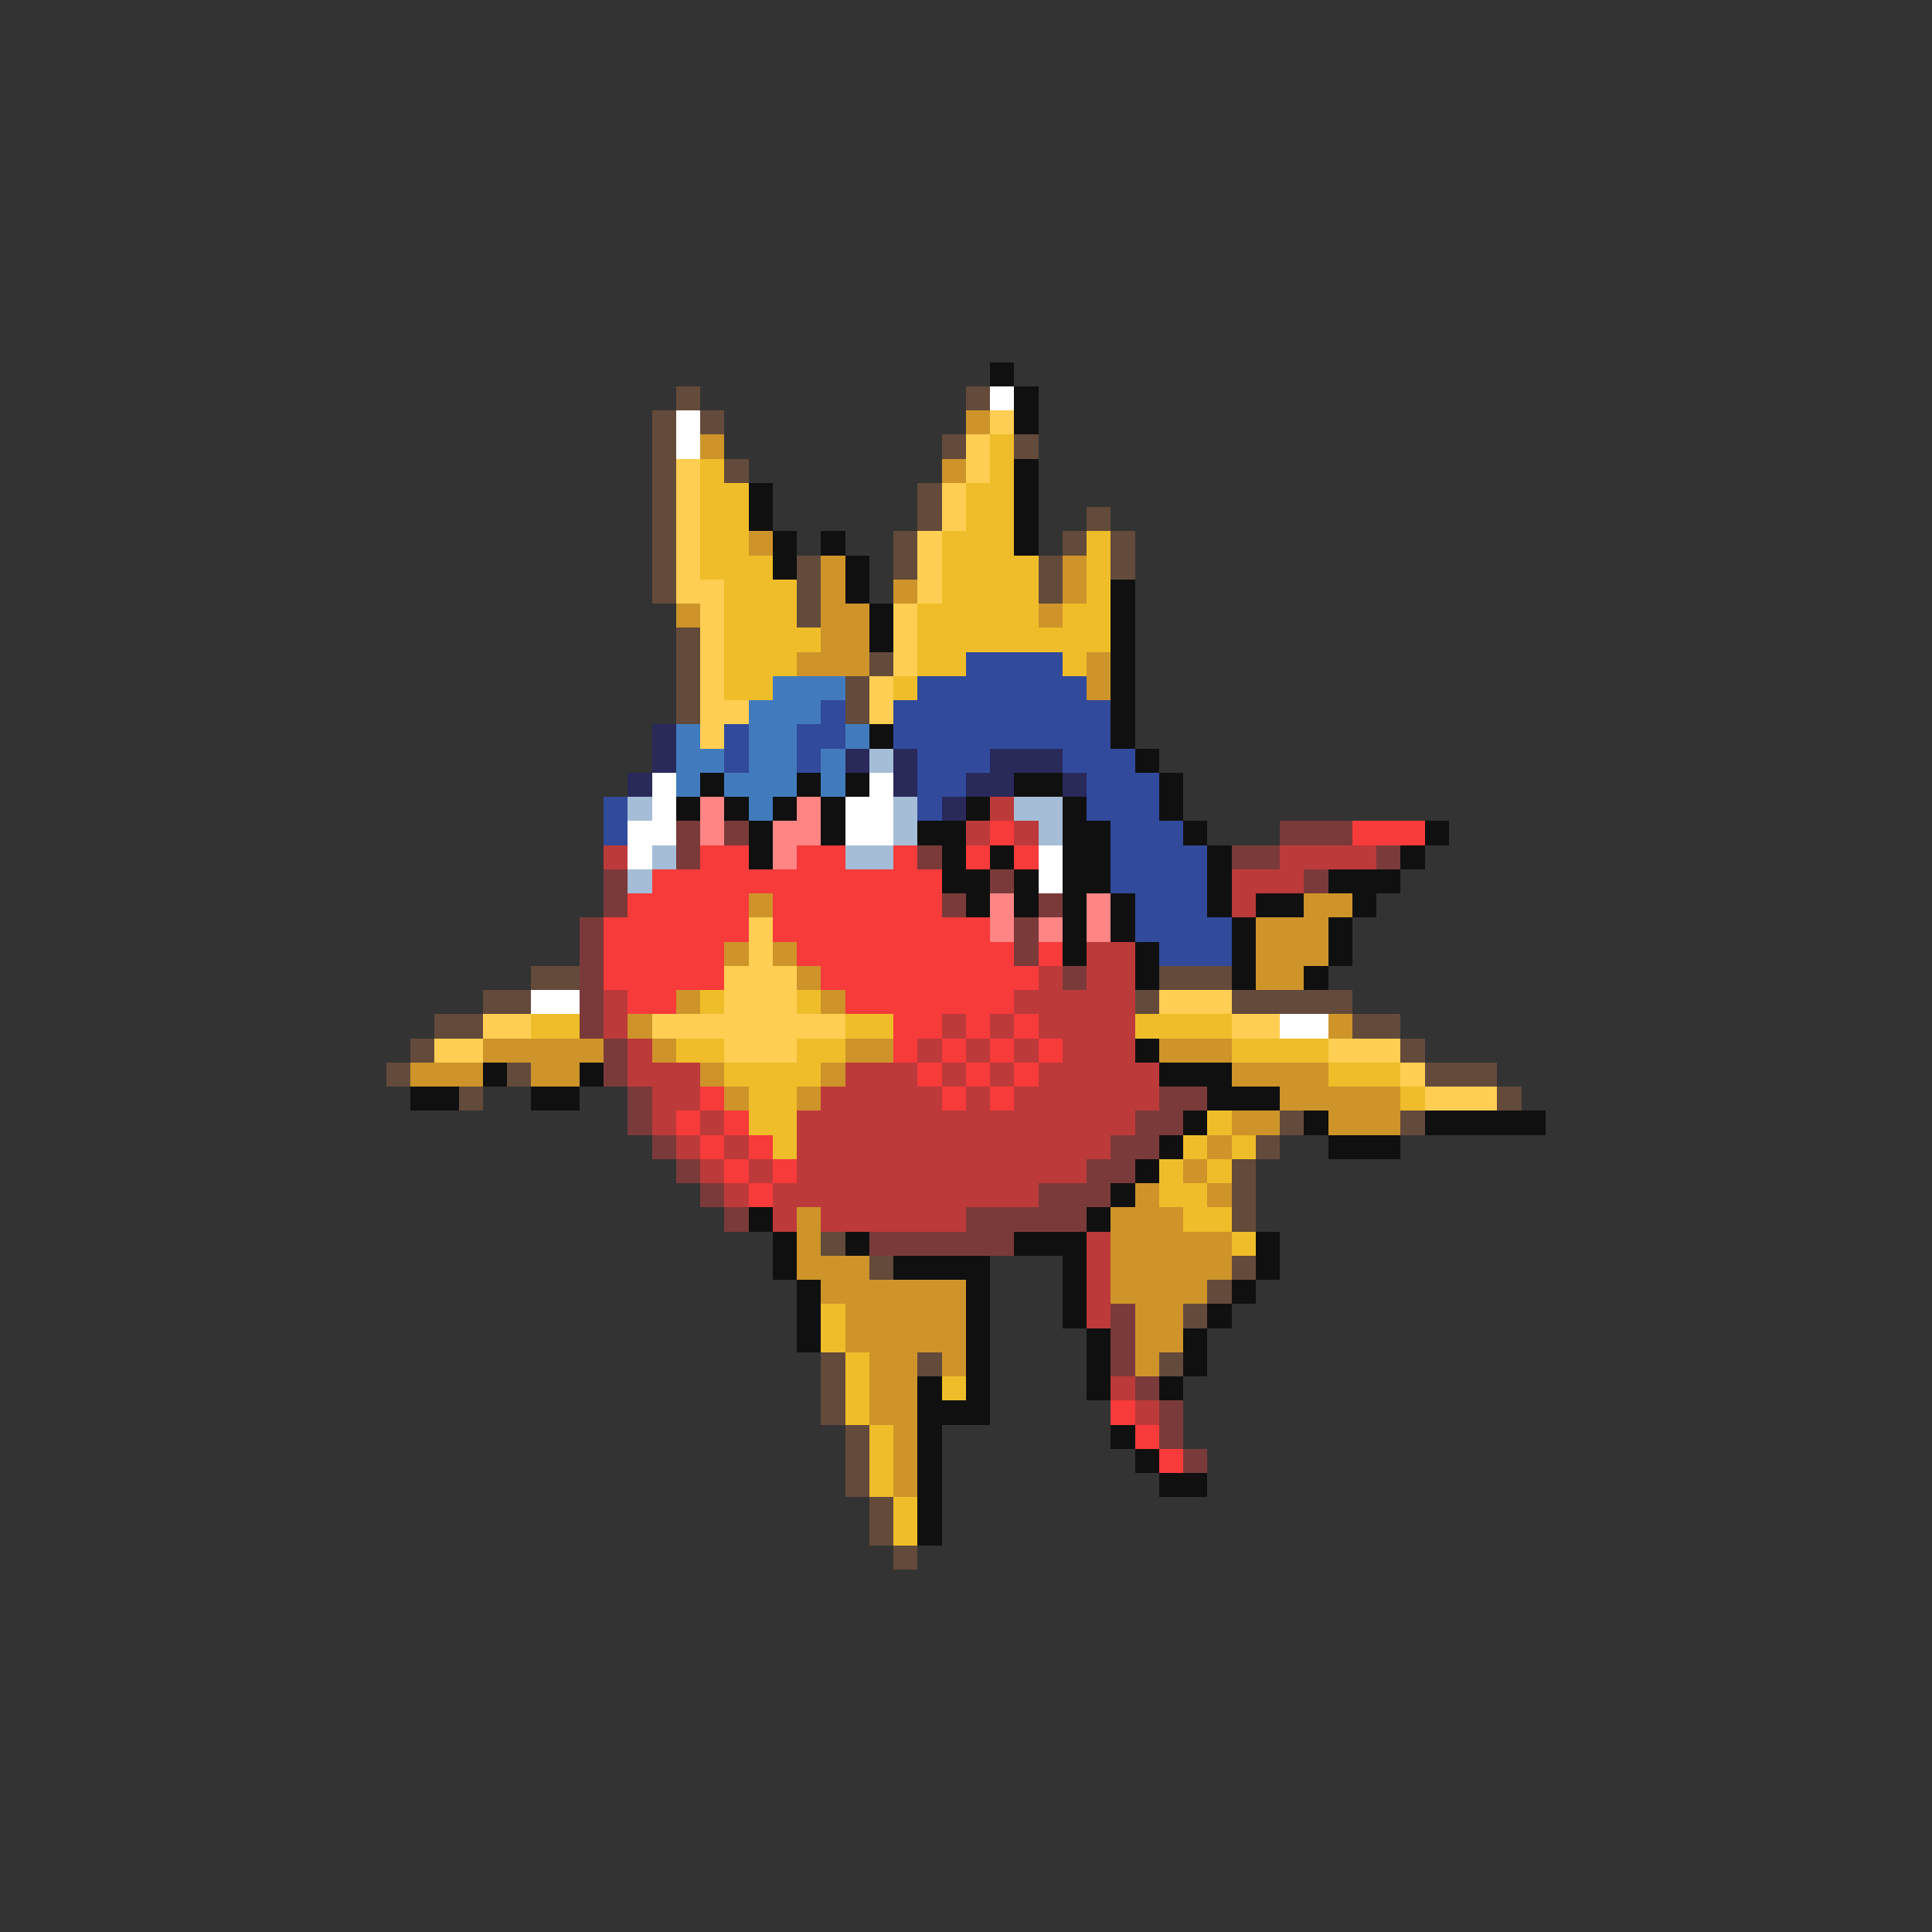 <svg xmlns="http://www.w3.org/2000/svg" viewBox="0 -0.5 80 80" shape-rendering="crispEdges">
<rect x="0" y="-0.5" width="80" height="80" fill="#333333" stroke="none"/>
<path stroke="#101010" d="M41 15h1M42 16h1M42 17h1M42 19h1M31 20h1M42 20h1M31 21h1M42 21h1M32 22h1M34 22h1M42 22h1M32 23h1M35 23h1M35 24h1M46 24h1M36 25h1M46 25h1M36 26h1M46 26h1M46 27h1M46 28h1M46 29h1M36 30h1M46 30h1M47 31h1M29 32h1M33 32h1M35 32h1M42 32h2M48 32h1M28 33h1M30 33h1M32 33h1M34 33h1M40 33h1M44 33h1M48 33h1M31 34h1M34 34h1M38 34h2M44 34h2M49 34h1M59 34h1M31 35h1M39 35h1M41 35h1M44 35h2M50 35h1M58 35h1M39 36h2M42 36h1M44 36h2M50 36h1M55 36h3M40 37h1M42 37h1M44 37h1M46 37h1M50 37h1M52 37h2M56 37h1M44 38h1M46 38h1M51 38h1M55 38h1M44 39h1M47 39h1M51 39h1M55 39h1M47 40h1M51 40h1M54 40h1M47 43h1M20 44h1M24 44h1M48 44h3M17 45h2M22 45h2M50 45h3M49 46h1M54 46h1M59 46h5M48 47h1M55 47h3M47 48h1M46 49h1M31 50h1M45 50h1M32 51h1M35 51h1M42 51h3M52 51h1M32 52h1M37 52h4M44 52h1M52 52h1M33 53h1M40 53h1M44 53h1M51 53h1M33 54h1M40 54h1M44 54h1M50 54h1M33 55h1M40 55h1M45 55h1M49 55h1M40 56h1M45 56h1M49 56h1M38 57h1M40 57h1M45 57h1M48 57h1M38 58h3M38 59h1M46 59h1M38 60h1M47 60h1M38 61h1M48 61h2M38 62h1M38 63h1" />
<path stroke="#634a3a" d="M28 16h1M40 16h1M27 17h1M29 17h1M27 18h1M39 18h1M42 18h1M27 19h1M30 19h1M27 20h1M38 20h1M27 21h1M38 21h1M45 21h1M27 22h1M37 22h1M44 22h1M46 22h1M27 23h1M33 23h1M37 23h1M43 23h1M46 23h1M27 24h1M33 24h1M43 24h1M33 25h1M28 26h1M28 27h1M36 27h1M28 28h1M35 28h1M28 29h1M35 29h1M22 40h2M48 40h3M20 41h2M47 41h1M51 41h5M18 42h2M56 42h2M17 43h1M58 43h1M16 44h1M21 44h1M59 44h3M19 45h1M62 45h1M53 46h1M58 46h1M52 47h1M51 48h1M51 49h1M51 50h1M34 51h1M36 52h1M51 52h1M50 53h1M49 54h1M34 56h1M38 56h1M48 56h1M34 57h1M34 58h1M35 59h1M35 60h1M35 61h1M36 62h1M36 63h1M37 64h1" />
<path stroke="#ffffff" d="M41 16h1M28 17h1M28 18h1M27 32h1M36 32h1M27 33h1M35 33h2M26 34h2M35 34h2M26 35h1M43 35h1M43 36h1M22 41h2M53 42h2" />
<path stroke="#ce9429" d="M40 17h1M29 18h1M39 19h1M31 22h1M34 23h1M44 23h1M34 24h1M37 24h1M44 24h1M28 25h1M34 25h2M43 25h1M34 26h2M33 27h3M45 27h1M45 28h1M31 37h1M54 37h2M52 38h3M30 39h1M32 39h1M52 39h3M33 40h1M52 40h2M28 41h1M34 41h1M26 42h1M55 42h1M20 43h5M27 43h1M35 43h2M48 43h3M17 44h3M22 44h2M29 44h1M34 44h1M51 44h4M30 45h1M33 45h1M53 45h5M51 46h2M55 46h3M50 47h1M49 48h1M47 49h1M50 49h1M33 50h1M46 50h3M33 51h1M46 51h5M33 52h3M46 52h5M34 53h6M46 53h4M35 54h5M47 54h2M35 55h5M47 55h2M36 56h2M39 56h1M47 56h1M36 57h2M36 58h2M37 59h1M37 60h1M37 61h1" />
<path stroke="#ffce52" d="M41 17h1M40 18h1M28 19h1M40 19h1M28 20h1M39 20h1M28 21h1M39 21h1M28 22h1M38 22h1M28 23h1M38 23h1M28 24h2M38 24h1M29 25h1M37 25h1M29 26h1M37 26h1M29 27h1M37 27h1M29 28h1M36 28h1M29 29h2M36 29h1M29 30h1M31 38h1M31 39h1M30 40h3M30 41h3M48 41h3M20 42h2M27 42h8M51 42h2M18 43h2M30 43h3M55 43h3M58 44h1M59 45h3" />
<path stroke="#efbd29" d="M41 18h1M29 19h1M41 19h1M29 20h2M40 20h2M29 21h2M40 21h2M29 22h2M39 22h3M45 22h1M29 23h3M39 23h4M45 23h1M30 24h3M39 24h4M45 24h1M30 25h3M38 25h5M44 25h2M30 26h4M38 26h8M30 27h3M38 27h2M44 27h1M30 28h2M37 28h1M29 41h1M33 41h1M22 42h2M35 42h2M47 42h4M28 43h2M33 43h2M51 43h4M30 44h4M55 44h3M31 45h2M58 45h1M31 46h2M50 46h1M32 47h1M49 47h1M51 47h1M48 48h1M50 48h1M48 49h2M49 50h2M51 51h1M34 54h1M34 55h1M35 56h1M35 57h1M39 57h1M35 58h1M36 59h1M36 60h1M36 61h1M37 62h1M37 63h1" />
<path stroke="#314a9c" d="M40 27h4M38 28h7M34 29h1M37 29h9M30 30h1M33 30h2M37 30h9M30 31h1M33 31h1M38 31h3M44 31h3M38 32h2M45 32h3M25 33h1M38 33h1M45 33h3M25 34h1M46 34h3M46 35h4M46 36h4M47 37h3M47 38h4M48 39h3" />
<path stroke="#427bbd" d="M32 28h3M31 29h3M28 30h1M31 30h2M35 30h1M28 31h2M31 31h2M34 31h1M28 32h1M30 32h3M34 32h1M31 33h1" />
<path stroke="#29295a" d="M27 30h1M27 31h1M35 31h1M37 31h1M41 31h3M26 32h1M37 32h1M40 32h2M44 32h1M39 33h1" />
<path stroke="#a5bdd6" d="M36 31h1M26 33h1M37 33h1M42 33h2M37 34h1M43 34h1M27 35h1M35 35h2M26 36h1" />
<path stroke="#ff8484" d="M29 33h1M33 33h1M29 34h1M32 34h2M32 35h1M41 37h1M45 37h1M41 38h1M43 38h1M45 38h1" />
<path stroke="#bd3a3a" d="M41 33h1M40 34h1M42 34h1M25 35h1M53 35h4M51 36h3M51 37h1M45 39h2M43 40h1M45 40h2M25 41h1M42 41h5M25 42h1M39 42h1M41 42h1M43 42h4M26 43h1M38 43h1M40 43h1M42 43h1M44 43h3M26 44h3M35 44h3M39 44h1M41 44h1M43 44h5M27 45h2M34 45h5M40 45h1M42 45h6M27 46h1M29 46h1M33 46h14M28 47h1M30 47h1M33 47h13M29 48h1M31 48h1M33 48h12M30 49h1M32 49h11M32 50h1M34 50h6M45 51h1M45 52h1M45 53h1M45 54h1M46 57h1M47 58h1" />
<path stroke="#7b3a3a" d="M28 34h1M30 34h1M53 34h3M28 35h1M38 35h1M51 35h2M57 35h1M25 36h1M41 36h1M54 36h1M25 37h1M39 37h1M43 37h1M24 38h1M42 38h1M24 39h1M42 39h1M24 40h1M44 40h1M24 41h1M24 42h1M25 43h1M25 44h1M26 45h1M48 45h2M26 46h1M47 46h2M27 47h1M46 47h2M28 48h1M45 48h2M29 49h1M43 49h3M30 50h1M40 50h5M36 51h6M46 54h1M46 55h1M46 56h1M47 57h1M48 58h1M48 59h1M49 60h1" />
<path stroke="#f73a3a" d="M41 34h1M56 34h3M29 35h2M33 35h2M37 35h1M40 35h1M42 35h1M27 36h12M26 37h5M32 37h7M25 38h6M32 38h9M25 39h5M33 39h9M43 39h1M25 40h5M34 40h9M26 41h2M35 41h7M37 42h2M40 42h1M42 42h1M37 43h1M39 43h1M41 43h1M43 43h1M38 44h1M40 44h1M42 44h1M29 45h1M39 45h1M41 45h1M28 46h1M30 46h1M29 47h1M31 47h1M30 48h1M32 48h1M31 49h1M46 58h1M47 59h1M48 60h1" />
</svg>